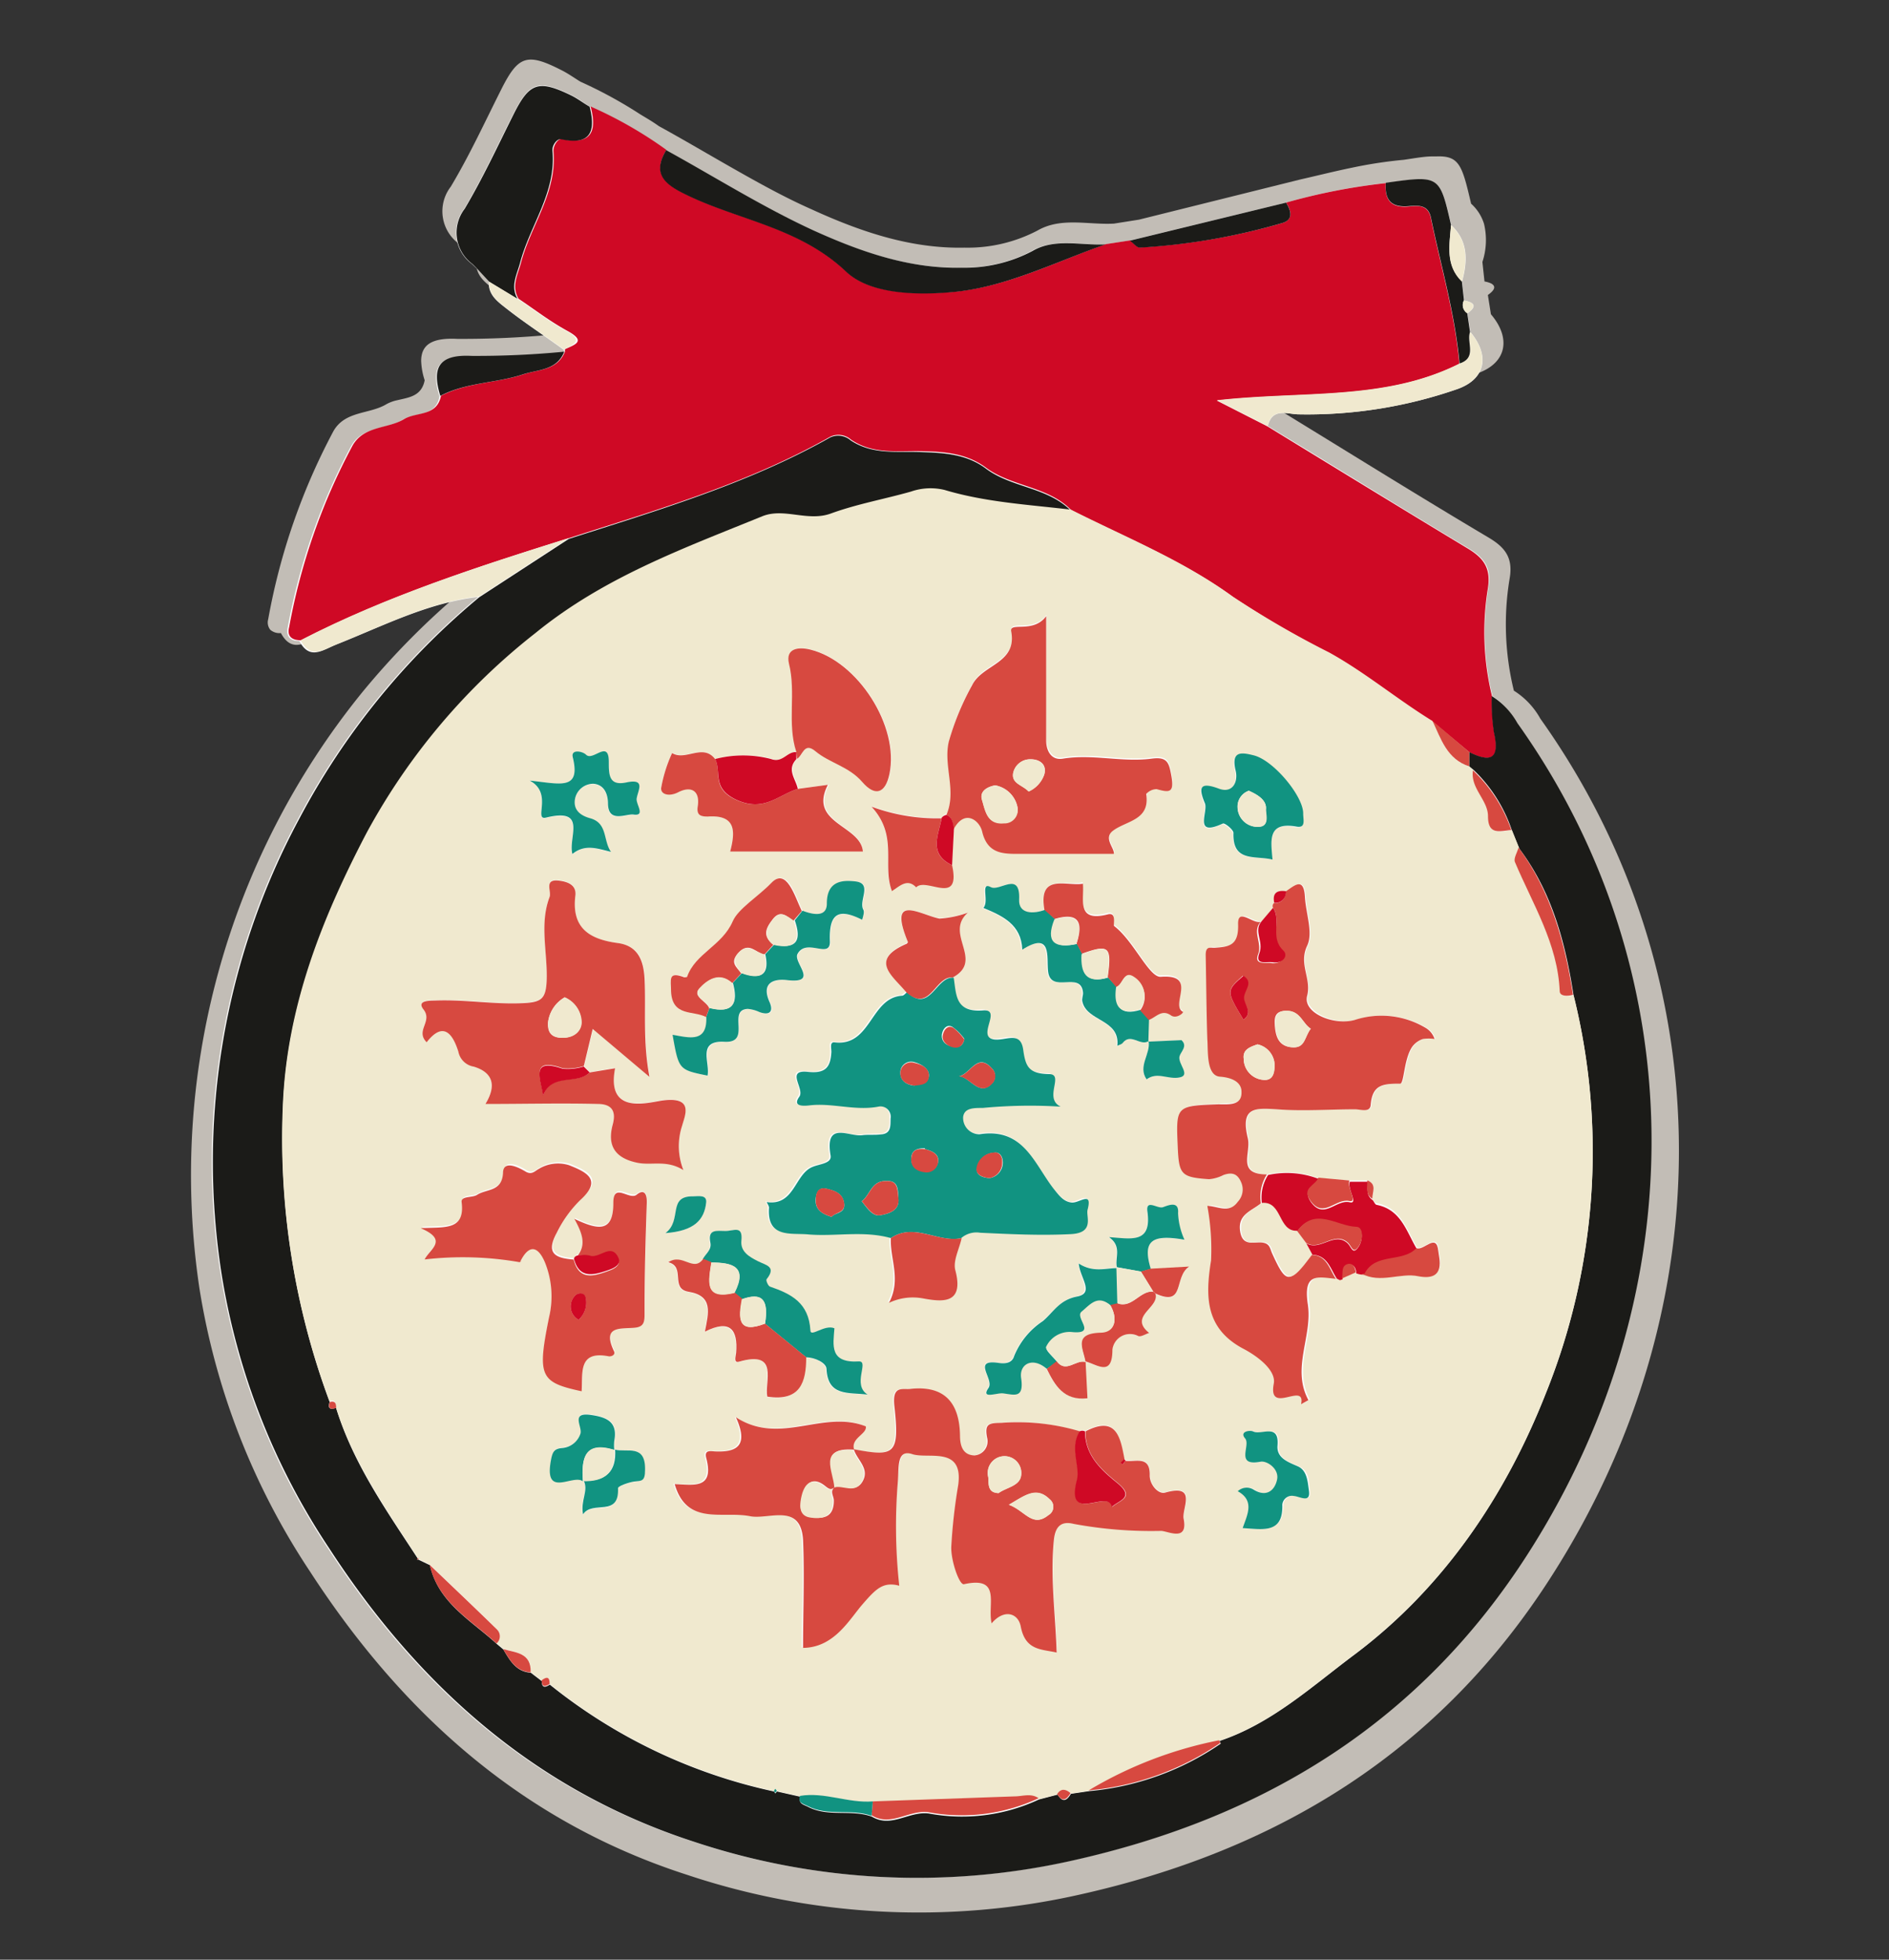 <svg id="圖層_1" data-name="圖層 1" xmlns="http://www.w3.org/2000/svg" viewBox="0 0 162 168"><rect x="0" y="0" width="162" height="168" fill="#333333" stroke="none"/><defs><style>.cls-1{fill:#c2bdb6;}.cls-2{fill:#fcfcfc;}.cls-3{fill:#cf0925;}.cls-4{fill:#1b1b18;}.cls-5{fill:#f0e9cf;}.cls-6{fill:#d74940;}.cls-7{fill:#119381;}</style></defs><title>CC2</title><path class="cls-1" d="M132.1,61.61a6.64,6.64,0,0,0-2.27-2.4,23.88,23.88,0,0,1-.37-9.58c.32-1.79-.36-2.69-1.79-3.54-6-3.56-11.85-7.21-17.77-10.83.4-1.67,1.77-1,2.74-1A40.54,40.54,0,0,0,126.72,32c2.49-.88,2.9-3,1.14-5.06l-.26-1.65c.66-.47.68-.78.26-1a2.38,2.38,0,0,0-.55-.16l-.18-1.67a6,6,0,0,0,.14-3.27,3.85,3.85,0,0,0-1.11-1.73c-.77-3.3-1-4.13-3-4.05l-.35,0c-.64,0-1.4.14-2.42.29a38.46,38.46,0,0,0-4.46.68c-1.47.3-2.93.67-4.39,1L97.68,18.83l-2.15.34c-2.19.12-4.51-.57-6.53.58a12.89,12.89,0,0,1-6.3,1.48c-4.65.1-9-1.41-13.11-3.29-2.26-1-4.44-2.21-6.61-3.44S58.67,12,56.5,10.81c-.51-.37-1.05-.68-1.58-1A38.16,38.16,0,0,0,49.77,7c-.55-.34-1.08-.72-1.65-1C45.2,4.51,44.44,4.78,43,7.64S40.27,13.31,38.66,16a3.45,3.45,0,0,0,.67,4.88c.53.5,1,1.06,1.52,1.59-.07,1.19.83,1.8,1.58,2.39,1.63,1.28,3.36,2.42,5,3.61l0,.21a80.88,80.88,0,0,1-8.24.37c-1.83-.09-2.75.34-3,1.29a2.39,2.39,0,0,0-.07.63,6,6,0,0,0,.3,1.63c-.27,1.38-1.36,1.47-2.35,1.71a3.3,3.3,0,0,0-.93.34c-1.46.88-3.55.55-4.55,2.32A54.82,54.82,0,0,0,23,53.09a1,1,0,0,0,.18.9,1.2,1.2,0,0,0,.91.28h0c.46.87,1,1.07,1.53,1a2.32,2.32,0,0,0,.42-.1,9.14,9.14,0,0,0,.86-.37l.44-.19c2.06-.82,4.09-1.75,6.17-2.53a33.46,33.46,0,0,1,3.55-1.14A21.57,21.57,0,0,1,40,50.37a66.45,66.45,0,0,0-9,9.06,65.67,65.67,0,0,0-13.9,51,61.17,61.17,0,0,0,9.49,24.3c8,12.32,18.36,21.5,32.35,26a62.76,62.76,0,0,0,33.52,1.72c17.29-3.83,31.1-12.41,40.64-27.39C148,111.75,147.54,83.28,132.1,61.61Z"/><path class="cls-2" d="M48.36,30l0,.2a78.18,78.18,0,0,1-8,.36c-2.83-.14-3.41,1-2.67,3.43-.35,1.78-2.1,1.35-3.17,2-1.41.85-3.44.54-4.4,2.24a53,53,0,0,0-5.45,15.58c-.16.79.27,1.16,1,1.14.89,1.69,2,.77,3.14.32,4-1.58,7.85-3.59,12.2-4.09a62.82,62.82,0,0,0-15.44,19,62.11,62.11,0,0,0-6.66,39,59.14,59.14,0,0,0,9.18,23.5c7.73,11.92,17.75,20.79,31.28,25.17a60.68,60.68,0,0,0,32.41,1.67c16.72-3.7,30.07-12,39.29-26.48,14.38-22.58,13.91-50.11-1-71.06A6.34,6.34,0,0,0,128,59.68a23.09,23.09,0,0,1-.36-9.27c.31-1.73-.35-2.6-1.73-3.42-5.75-3.45-11.46-7-17.18-10.47.39-1.61,1.71-1,2.65-1A39.19,39.19,0,0,0,125,33.35c2.41-.85,2.8-2.86,1.1-4.89l-.25-1.6c.86-.61.59-.93-.28-1.1l-.18-1.62c.47-1.76.55-3.45-.93-4.84-1-4.26-1-4.26-5.59-3.61a52.16,52.16,0,0,0-8.55,1.67L96.9,20.62l-2.08.32c-2.12.11-4.36-.55-6.31.56a12.46,12.46,0,0,1-6.09,1.44c-4.49.1-8.7-1.36-12.67-3.18-4.36-2-8.46-4.57-12.67-6.9a35.67,35.67,0,0,0-6.5-3.72c-.53-.33-1-.7-1.6-1C46.16,6.78,45.42,7,44,9.81s-2.64,5.48-4.19,8.09a3.34,3.34,0,0,0,.65,4.72c.52.48,1,1,1.46,1.54-.07,1.15.81,1.74,1.53,2.31C45,27.69,46.72,28.8,48.36,30Z"/><path class="cls-3" d="M110.29,17.37a52.17,52.17,0,0,1,8.55-1.67c-.11,1.45.46,2.15,2,2,.75-.07,1.63-.18,1.87,1,.85,4.16,2.07,8.24,2.44,12.49-6.37,3.21-13.42,2.32-20.8,3.15l4.34,2.21c5.72,3.5,11.43,7,17.18,10.47,1.38.83,2,1.69,1.73,3.42a23.14,23.14,0,0,0,.36,9.26,17.66,17.66,0,0,0,.18,3.09c.49,2.16-.15,2.69-2.11,1.71l-3.2-2.66c-3-1.82-5.73-4.14-8.85-5.87a80.44,80.44,0,0,1-8.22-4.78c-4.35-3.16-9.21-5.09-13.89-7.46-2-2.05-5.09-2-7.29-3.62-1.71-1.28-3.68-1.4-5.69-1.43s-4.06.27-5.92-1a1.63,1.63,0,0,0-1.75-.25c-7.05,4-14.77,6.24-22.42,8.7-7.85,2.45-15.68,5-23,8.76-.78,0-1.21-.35-1-1.14a53,53,0,0,1,5.45-15.58c1-1.7,3-1.39,4.4-2.24,1.07-.64,2.82-.21,3.17-2,2.23-1.16,4.78-1.08,7.1-1.85,1.28-.42,2.89-.32,3.53-1.94l0-.2c.82-.39,1.87-.66.25-1.55s-2.82-1.84-4.23-2.78c-.64-1.08-.06-2.07.21-3.09.84-3.22,3.11-6,2.78-9.6,0-.47.39-1.06.74-1,2.55.53,3-.68,2.45-2.79a35.66,35.66,0,0,1,6.5,3.72c-1.11,1.85-.36,2.78,1.44,3.69,4.61,2.32,9.91,2.85,14,6.74,2,1.92,6,2,9.25,1.73,4.61-.45,8.74-2.59,13-4.08l2.08-.32c.28.21.58.62.85.6A54.84,54.84,0,0,0,110,19.11C110.95,18.82,110.71,18,110.29,17.37Z"/><path class="cls-4" d="M126,64.47c2,1,2.6.45,2.11-1.71a17.66,17.66,0,0,1-.18-3.09,6.41,6.41,0,0,1,2.2,2.32c14.93,20.94,15.4,48.48,1,71.06-9.22,14.48-22.57,22.78-39.29,26.48a60.68,60.68,0,0,1-32.41-1.67C46,153.49,35.94,144.61,28.21,132.7A59.14,59.14,0,0,1,19,109.2a62.11,62.11,0,0,1,6.66-39,62.82,62.82,0,0,1,15.44-19l7.68-5c7.64-2.46,15.36-4.72,22.42-8.7a1.63,1.63,0,0,1,1.75.25c1.86,1.24,3.9.93,5.92,1s4,.15,5.69,1.43c2.21,1.65,5.28,1.57,7.3,3.62-3.63-.43-7.3-.63-10.84-1.69a5.11,5.11,0,0,0-2.91.14c-2.28.65-4.64,1.08-6.87,1.88-2,.73-4-.53-5.89.24-6.76,2.75-13.56,5.21-19.44,10A55.06,55.06,0,0,0,31.47,71.45c-3.85,7.35-6.88,15-7.2,23.5a64.6,64.6,0,0,0,4,25.23c-.17.55,0,.7.55.51,1.46,4.77,4.31,8.79,7,12.91l-.06.1.11,0,1,.48c.73,3.24,3.53,4.73,5.72,6.74l.57.48c.56.93,1.08,1.91,2.36,2l.94.72c0,.6.3.56.69.3a46.12,46.12,0,0,0,19.23,9.16l.11.17.14-.17,2,.45c-.18.61.26.66.67.87,1.74.9,3.71.19,5.48.84,1.67,1,3.17-.5,4.89-.27a15.57,15.57,0,0,0,9.42-1.2l1.61-.42c.43.71.8.52,1.14-.07l1.56-.23a23.68,23.68,0,0,0,11.29-4.07,1.35,1.35,0,0,0-.1-.23c4.46-1.49,7.89-4.65,11.53-7.37,7.7-5.76,13-13.67,16.44-22.4a55.44,55.44,0,0,0,2.39-34.14c-.7-4.52-1.85-8.88-4.67-12.61l-.61-1.51A12.74,12.74,0,0,0,126.37,66L126,65.7Z"/><path class="cls-4" d="M50.57,9.15c.53,2.11.1,3.33-2.45,2.79-.35-.07-.79.51-.74,1,.33,3.57-1.94,6.38-2.78,9.6-.27,1-.85,2-.21,3.09l-2.43-1.47c-.49-.51-.95-1.05-1.46-1.54a3.34,3.34,0,0,1-.65-4.72c1.55-2.61,2.83-5.37,4.19-8.09s2.13-3,4.94-1.63C49.53,8.45,50,8.82,50.57,9.15Z"/><path class="cls-4" d="M94.82,20.95c-4.31,1.5-8.44,3.63-13,4.08-3.24.31-7.22.19-9.25-1.73-4.1-3.89-9.41-4.42-14-6.74-1.8-.9-2.55-1.83-1.44-3.69,4.21,2.32,8.31,4.9,12.67,6.9,4,1.81,8.18,3.28,12.67,3.18a12.46,12.46,0,0,0,6.09-1.44C90.46,20.4,92.71,21.06,94.82,20.95Z"/><path class="cls-5" d="M108.71,36.52l-4.34-2.21c7.38-.83,14.43.06,20.81-3.15,1.54-.49.58-1.81.9-2.7,1.7,2,1.31,4-1.1,4.89a39.19,39.19,0,0,1-13.62,2.17C110.42,35.51,109.09,34.9,108.71,36.52Z"/><path class="cls-5" d="M48.8,46.12l-7.68,5c-4.36.5-8.21,2.5-12.2,4.09-1.13.45-2.25,1.37-3.14-.32C33.12,51.09,41,48.58,48.8,46.12Z"/><path class="cls-4" d="M126.07,28.46c-.32.89.63,2.21-.9,2.7-.38-4.25-1.59-8.33-2.45-12.49-.24-1.16-1.12-1.05-1.87-1-1.55.15-2.12-.54-2-2,4.61-.65,4.61-.65,5.59,3.61-.12,1.7-.5,3.44.93,4.84l.18,1.62a.83.83,0,0,0,.28,1.1Z"/><path class="cls-4" d="M110.29,17.37c.42.67.66,1.45-.29,1.74a54.84,54.84,0,0,1-12.25,2.12c-.27,0-.56-.39-.85-.6Z"/><path class="cls-4" d="M48.39,30.15c-.64,1.62-2.25,1.52-3.53,1.94-2.32.77-4.88.68-7.1,1.85-.74-2.41-.16-3.57,2.67-3.43A78.18,78.18,0,0,0,48.39,30.15Z"/><path class="cls-5" d="M41.95,24.15l2.43,1.47c1.41.94,2.76,2,4.23,2.78s.56,1.16-.25,1.55c-1.63-1.16-3.31-2.26-4.88-3.49C42.75,25.89,41.88,25.3,41.95,24.15Z"/><path class="cls-5" d="M125.37,24.14c-1.44-1.39-1.06-3.14-.93-4.84C125.92,20.69,125.84,22.38,125.37,24.14Z"/><path class="cls-5" d="M125.83,26.86a.83.83,0,0,1-.28-1.1C126.42,25.93,126.68,26.25,125.83,26.86Z"/><path class="cls-5" d="M46.45,144.05l-.94-.71c.06-1.67-1.29-1.65-2.36-2l-.57-.48a.81.81,0,0,0,.06-1.18c-1.91-1.87-3.86-3.71-5.79-5.56l-1-.48.07-.11-.12,0c-2.66-4.12-5.51-8.14-7-12.91,0-.37-.07-.66-.55-.51a64.6,64.6,0,0,1-4-25.23c.32-8.55,3.35-16.15,7.2-23.5A55.06,55.06,0,0,1,45.93,54.26c5.88-4.79,12.67-7.24,19.44-10,1.87-.76,3.89.49,5.89-.24,2.22-.81,4.58-1.23,6.87-1.88A5.11,5.11,0,0,1,81,42c3.54,1.06,7.21,1.26,10.84,1.69,4.68,2.37,9.54,4.3,13.89,7.46A80.44,80.44,0,0,0,114,55.94c3.12,1.73,5.81,4,8.85,5.87.73,1.56,1.25,3.29,3.15,3.9l.38.35c-.24,1.54,1.28,2.54,1.29,3.93,0,1.71,1,1.24,2,1.19l.61,1.51c-.12.42-.44.92-.31,1.24,1.51,3.61,3.67,7,3.84,11.08,0,.45.69.43,1.14.3a55.44,55.44,0,0,1-2.39,34.14c-3.42,8.72-8.74,16.63-16.44,22.4-3.64,2.72-7.07,5.88-11.52,7.37a34.8,34.8,0,0,0-11.19,4.3l-1.55.23c-.4-.34-.79-.42-1.15.07l-1.6.42c-.66-.46-1.37-.18-2.07-.16l-12.14.38c-2.11.17-4.13-.83-6.25-.46l-2-.45-.13-.17-.12.17a46.16,46.16,0,0,1-19.23-9.16C47.15,143.73,46.88,143.72,46.45,144.05Zm52.64-33.13c2.59,1.19,1.52-1.39,2.89-2.31l-3.3.18c-.7-2.35,0-3,2.89-2.5A6.12,6.12,0,0,1,101,104c.09-1.07-.75-.69-1.3-.5s-1.48-.75-1.33.38c.39,2.8-1.44,2.3-3.29,2.19,1.14.8.46,1.78.68,2.62-1,0-2,.4-3.29-.39.11,1.23,1.26,2.56-.14,2.83s-2,1.32-2.94,2.11a6.52,6.52,0,0,0-2.46,3c-.17.54-.72.67-1.33.58-2.35-.35-.34,1.4-.87,2.15-.7,1,.72.4,1.24.46,1,.1,1.83.49,1.56-1.32-.18-1.18,1-1.85,2.2-.78.7,1.42,1.47,2.75,3.45,2.48l-.16-3.11c1,.25,2.31,1.41,2.35-1a1.52,1.52,0,0,1,2.2-1.17c.21.11.63-.16.95-.26C96.75,112.85,99.47,112.13,99.09,110.92ZM52.71,124.27a3.86,3.86,0,0,1,0-.8c.32-1.64-.7-2-2-2.21-1.82-.27-.7,1-.91,1.63a1.8,1.8,0,0,1-1.61,1.21c-.68.08-.8.35-.93,1.15-.55,3.19,1.95,1,2.77,1.71.43.86-.28,1.68-.06,2.89.85-1.2,3.16.3,3-2.24,0-.18.88-.49,1.38-.57.65-.11.92-.05.94-1C55.37,123.75,53.76,124.54,52.71,124.27Zm28-54.17a16.13,16.13,0,0,1-6-1c2.32,2.53.9,5,1.75,7.24.65-.4,1.31-1.13,2.08-.32.87-.88,3.87,1.67,3.08-1.9L81.8,71c1-1.84,2.25-.75,2.46.18.45,2,1.79,1.88,3.12,1.91,2.7.07,5.41,0,8.17,0,.07-.49-.94-1.31-.05-2,1.17-.86,3.18-.88,2.83-3.14a1.24,1.24,0,0,1,.89-.41c1.06.28,1.53.36,1.27-1.11-.21-1.19-.36-1.68-1.71-1.5-2.52.33-5.06-.42-7.6,0-1,.17-1.41-.73-1.43-1.55-.06-3.33,0-6.66,0-10.67-1.08,1.52-3.14.46-3,1.3.52,2.77-2.47,2.82-3.35,4.62a22.79,22.79,0,0,0-2,4.83c-.49,2.09.7,4.22-.21,6.29A.67.67,0,0,0,80.76,70.1ZM60.27,107.94c-.81,1.2-1.72-.53-3,.3,1.53.38.12,2.27,1.74,2.53,2.12.35,1.71,1.78,1.4,3.42,2.17-1.09,2.84-.15,2.68,1.81,0,.32-.24.91.26.76,3.48-1.07,2.15,1.72,2.41,3,2.84.44,3.33-1.25,3.33-3.38.78,0,1.71.46,1.74,1,.12,2.34,1.82,2,3.52,2.19-1.34-.87.15-2.88-.72-2.84-2.56.13-2.23-1.37-2.12-2.84-.83-.36-2,.81-2.06.18-.13-2.36-1.63-3.12-3.46-3.75-.16-.06-.37-.55-.3-.63.88-1.1-.09-1.21-.76-1.56s-1.5-.79-1.4-1.74c.13-1.36-.73-.84-1.37-.84s-1.54-.17-1.29,1C61,107.15,60.5,107.48,60.27,107.94ZM98.49,89.26c.21,1.11-.95,2.14-.17,3.28.93-.68,2,0,2.82-.16s-.14-1.15,0-1.8c.1-.45.74-.89.17-1.4l-2.88.13q0-1,.06-2c.63-.21,1.12-1,1.93-.38.43.31,1.07-.26,1-.32-1.11-.59,1.34-3.2-1.89-3-1,.07-2.29-3.09-4-4.35-.11-.08.26-1.18-.55-1-2.74.71-2-1.28-2.13-2.63C91.44,76,89,74.81,89.57,78c-1,.4-2.31.38-2.25-.87.11-2.49-1.68-.65-2.43-1.06-.94-.52-.09,1.24-.64,1.78,1.65.69,3.26,1.42,3.34,3.58,2.57-1.62,2.09.65,2.21,1.83.22,2,2.85-.08,3,1.85,0,.25-.12.53-.06.76.42,1.74,3.3,1.51,3,3.8.16-.08.37-.12.46-.24C97,88.52,97.78,89.7,98.49,89.26Zm19.21,13.51c0-.56.43-1.25-.43-1.58h-1.54l-2.66-.18a7.58,7.58,0,0,0-4.35-.34c-2.62,0-1.33-1.83-1.64-3.11-.65-2.69.63-2.58,2.53-2.47,2.21.13,4.43,0,6.64,0,.48,0,1.31.32,1.37-.37.14-1.77,1.08-1.81,2.53-1.83.36,0,.31-2.25,1.09-3.24a1.9,1.9,0,0,1,.86-.59,3.33,3.33,0,0,1,1,0,1.75,1.75,0,0,0-.85-1,7.38,7.38,0,0,0-6-.63c-1.8.49-4.43-.72-4.08-2.07s-.76-2.71,0-4.29c.53-1.11-.11-2.77-.19-4.18-.1-1.79-.92-.95-1.65-.48-.79-.11-1.17.19-1,1a.32.32,0,0,0-.08.4l-1,1.16c-.67.26-2-1.26-1.94.23.07,1.8-.72,1.93-2,2-.37,0-.79-.18-.78.62,0,2.41.06,4.85.14,7.24,0,.9-.13,3.1,1.08,3.19s1.83.55,1.85,1.29c0,1.21-1.12,1-2,1.08-3.62.13-3.62.15-3.47,3.59.11,2.45.29,2.66,2.69,2.83a3.39,3.39,0,0,0,1.24-.36c.68-.24,1.17-.17,1.5.6a1.53,1.53,0,0,1-.28,1.7c-.75,1.05-1.74.32-2.61.35a20.46,20.46,0,0,1,.32,4.68c-.51,3.11-.49,5.82,2.74,7.55,1.24.66,2.85,1.89,2.64,3-.52,2.79,2.77-.28,2.34,1.77l.63-.35c-1.48-2.72.35-5.54-.05-8.19s.77-2.39,2.4-2.21l.23.06.22-.07,1.18-.52a1.83,1.83,0,0,0,.5.11c1.61.87,3.34-.11,4.86.18,2.44.47,1.77-1.57,1.72-2.15-.15-1.63-1.24,0-1.88-.26-.89-1.5-1.35-3.38-3.45-3.79C117.89,103.15,117.8,102.91,117.69,102.77ZM68.82,78.07c-.58-1.26-1.3-3.76-2.61-2.41-1.11,1.15-2.84,2.2-3.31,3.29-.91,2.1-3.21,2.73-3.91,4.75,0,0-.18.08-.25.05-1.42-.53-1.16.18-1.13,1.21.06,2.17,1.88,1.61,3,2.2.1,2.31-1.52,1.8-2.89,1.56.54,3,.54,3,3,3.5.22-1.1-.87-3,1.45-2.9s.19-2.74,2-2.82a3,3,0,0,1,1,.27c.91.31,1.24,0,.86-.87-.73-1.65.39-2,1.5-1.87,2.82.33.49-1.51.91-2.25.79-1.39,2.83.5,2.77-1.08-.09-2.44.75-2.8,2.77-1.84,0-.36.2-.68.1-.86-.43-.79.83-2.27-.7-2.43-1-.1-2.45-.11-2.43,1.89C70.92,78.67,69.7,78.41,68.82,78.07Zm-7.48-13c-1.06-1.4-2.55.18-3.7-.53a12.09,12.09,0,0,0-.94,3c0,.57.71.75,1.46.36,1.09-.56,1.88-.16,1.68,1.19-.12.83.29.93.87.89,2.47-.14,2.35,1.39,1.91,3H74c-.13-2.27-4.67-2.39-2.9-5.72l-2.62.35c-.17-.85-1-1.67-.11-2.56.51-.26.56-1.5,1.6-.65,1.24,1,2.91,1.35,4,2.62s2,.95,2.34-.68c.86-4.08-2.72-9.66-6.78-10.66-1.11-.27-2.13-.08-1.84,1.19.59,2.52-.18,5.11.63,7.58-.78-.09-1.14,1-2.16.59A9.52,9.52,0,0,0,61.34,65.07ZM49.28,107.86c-1.51-.12-2.47-.47-1.45-2.3a10.26,10.26,0,0,1,2-2.79c2-1.74.54-2.4-.95-3a3.17,3.17,0,0,0-2.58.31c-.33.15-.6.56-1.14.24-1.25-.75-1.89-.71-1.94.12-.09,1.62-1.43,1.35-2.22,1.87-.41.27-1.4.08-1.33.63.32,2.48-1.47,2.1-3.51,2.23,2.43,1,.75,1.8.34,2.68a28.27,28.27,0,0,1,8.17.24l0,.1-.06-.08c.74-1.49,1.52-1.41,2.14,0a7.76,7.76,0,0,1,.36,4.7c-1,5.09-.8,5.58,2.79,6.36.12-1.48-.35-3.48,2.31-3,.21,0,.63-.1.46-.45-1.05-2.18.6-1.85,1.79-2,.83-.09.84-.57.84-1.31,0-3.14.08-6.27.19-9.41,0-.78-.32-1.11-.87-.68s-2-1.1-2,.68c0,2.64-1.35,2.34-3.34,1.39.62,1.17,1,2.16.29,3.14A.39.39,0,0,0,49.28,107.86Zm.82-16.46.76-3.18,4.87,4.11c-.59-3.12-.29-5.76-.42-8.4-.07-1.52-.52-2.83-2.28-3.07-2.41-.33-4.06-1.24-3.69-4.09.12-.9-.58-1.2-1.37-1.3-1.38-.18-.65.88-.84,1.4-.88,2.37-.15,4.8-.25,7.2-.06,1.5-.44,1.8-1.9,1.89-2.54.14-5-.3-7.56-.22-.54,0-1.73,0-1.1.77.8,1-.72,1.84.27,2.81,1.55-2,2.31-.45,2.72.81a1.61,1.61,0,0,0,1.32,1.28c1.54.48,2,1.57,1,3.2,3.39,0,6.54-.05,9.69,0,.93,0,1.59.4,1.23,1.75-.42,1.59,0,2.84,2.06,3.28,1.32.28,2.57-.28,4,.64a5.58,5.58,0,0,1-.11-3.81c.23-.86,1-2.48-1.59-2.17-1.24.15-4.95,1.36-4.16-2.75l-2.18.36ZM81.7,83.8c2.75-1.48-.76-3.74,1.27-5.57a8.62,8.62,0,0,1-2.43.48c-1.72-.31-4.44-2.19-2.7,2,0,0-.09.15-.16.18-3.16,1.4-1.07,2.75,0,4.11-.14.1-.28.29-.43.3-2.72.19-2.64,4.4-5.79,4-.42-.05-.27.47-.27.82,0,1.24-.4,1.88-2,1.71-2-.21-.24,1.41-.75,2.13s0,.85.89.74c2-.24,3.93.5,5.94.1a.88.88,0,0,1,1,1c0,.56.11,1.34-.84,1.39-.53,0-1.08,0-1.6.07-1.14.16-3.22-1.23-2.71,1.73.12.72-.95.74-1.58,1-1.51.66-1.52,3.36-3.9,3,.07.16.21.32.2.48-.19,2.63,1.88,2.16,3.32,2.29,2.37.21,4.78-.35,7.13.32-.09,1.79.91,3.53-.16,5.55a4.74,4.74,0,0,1,2.86-.39c1.6.29,3.62.58,2.83-2.4-.22-.82.34-1.84.54-2.76a2,2,0,0,1,1.64-.47c2.57.12,5.14.25,7.74.12,2.11-.1,1.32-1.5,1.47-2.09.43-1.68-.79-.58-1.38-.62s-1-.58-1.45-1.08c-1.73-2.14-2.6-5.38-6.44-4.77a1.4,1.4,0,0,1-1.49-1.51c.11-.81.89-.74,1.69-.76a42.82,42.82,0,0,1,6.67-.11c-1.54-.72.32-2.76-1-2.79-1.75,0-2-.66-2.21-2.09-.23-1.65-1.54-.75-2.49-.88-1.57-.22.7-2.6-.93-2.49C81.83,86.77,81.94,85.28,81.7,83.8Zm10.85,38.91a18.71,18.71,0,0,0-6.77-.73c-1.08,0-1.43.09-1.21,1.26a1.21,1.21,0,0,1-1.09,1.53c-.91,0-1.21-.73-1.23-1.7q-.07-4.44-4.29-4c-.64.07-1.54-.32-1.34,1.46.47,4.18,0,4.36-3.48,3.71l0,0c-.31-1,1.13-1.33,1-2-3.7-1.46-7.33,1.68-11.14-.78,1.09,2.39.13,3-1.73,2.93-.4,0-1-.19-.81.57.71,2.71-1.14,2.28-2.71,2.23,1,3.6,4.08,2.27,6.46,2.75,1.61.32,4.37-1.19,4.55,2.06.17,3.07,0,6.16,0,9.23,2.68,0,3.94-2.37,5.11-3.75s1.75-1.95,3.14-1.58A46.76,46.76,0,0,1,77,127c.13-1.21,0-2.81,1.27-2.38s4.43-.74,3.93,2.69a46.84,46.84,0,0,0-.59,5.27c0,1.18.69,3.28,1.09,3.19,3.25-.71,2,1.69,2.37,3.36,1.06-1.26,2.28-.9,2.5.27.4,2.08,1.79,1.93,3.08,2.23-.11-3.34-.56-6.47-.24-9.63.1-1,.47-1.71,1.7-1.4a36.49,36.49,0,0,0,7.5.6c.62,0,2.33,1,1.93-1.05-.17-.88,1.21-3-1.59-2.23-.58.17-1.34-.68-1.32-1.46,0-1.72-1.18-1.16-2.05-1.26l-.15-.15c-.39-1.82-.66-3.8-3.35-2.39A.48.48,0,0,0,92.55,122.72Zm16.58-49c-.13-1.61-.46-3.27,2-2.79.83.16.57-.6.58-1.1,0-1.48-2.49-4.58-4.22-5-1.07-.28-2-.42-1.57,1.32.22.9-.23,2-1.44,1.53-1.69-.64-1.74-.06-1.2,1.25.3.73-1,2.93,1.54,1.74.16-.07.92.53.91.8C105.69,74,107.63,73.33,109.13,73.69Zm-63.7-6.78c2,1.1.29,3.45,1.39,3.19,3.6-.86,1.87,1.7,2.26,3.12,1.08-.88,2.15-.46,3.31-.18-.69-1-.27-2.47-1.78-2.88-.8-.22-1.5-.75-1.3-1.7a1.6,1.6,0,0,1,1.56-1.26c.87.06,1.25.78,1.26,1.73,0,1.67,1.56.82,2.19.91,1.06.15.21-.87.27-1.37.09-.7.82-1.75-.9-1.38-1.47.32-1.49-.67-1.49-1.79,0-1.93-1.36,0-1.95-.59-.3-.3-1.32-.5-1.14.22C49.83,67.82,48,67.18,45.43,66.92ZM106.57,131c1.75.1,3.49.49,3.49-2a.83.83,0,0,1,1-.75c.54,0,1.44.65,1.28-.48-.1-.67,0-1.65-.94-2.06s-1.83-.7-1.75-1.78c.16-2-1.37-.86-2.08-1.21-.29-.14-1.14,0-.7.59s-.9,2.45,1.33,2c.57-.11,1.67.56,1.41,1.54s-.95,1.53-2,.86a1.12,1.12,0,0,0-1.37.13C107.63,128.67,107,129.88,106.57,131ZM57.07,105.71c2.48-.18,3.32-1.14,3.49-2.62.08-.7-.71-.53-1.11-.53C57.2,102.52,58.56,104.6,57.07,105.71Z"/><path class="cls-6" d="M126,65.7c-1.9-.61-2.42-2.34-3.15-3.9L126,64.47Q126,65.08,126,65.7Z"/><path class="cls-6" d="M74.85,154.43,87,154c.7,0,1.42-.3,2.07.16a15.58,15.58,0,0,1-9.43,1.2c-1.72-.23-3.23,1.29-4.89.26Z"/><path class="cls-6" d="M134.9,85.28c-.45.14-1.12.15-1.14-.3-.17-4.09-2.32-7.47-3.84-11.08-.13-.32.2-.82.31-1.24C133,76.41,134.2,80.76,134.9,85.28Z"/><path class="cls-6" d="M93.36,153.49a34.8,34.8,0,0,1,11.19-4.3,1.7,1.7,0,0,1,.1.23A23.68,23.68,0,0,1,93.36,153.49Z"/><path class="cls-6" d="M36.85,134.15c1.93,1.85,3.88,3.69,5.79,5.56a.81.81,0,0,1-.06,1.18C40.39,138.88,37.59,137.39,36.85,134.15Z"/><path class="cls-7" d="M74.85,154.43l-.1,1.24c-1.77-.65-3.74.07-5.48-.84-.41-.21-.85-.26-.67-.87C70.72,153.6,72.74,154.6,74.85,154.43Z"/><path class="cls-6" d="M129.61,71.16c-.92.05-2,.52-2-1.19,0-1.39-1.53-2.39-1.29-3.93A12.74,12.74,0,0,1,129.61,71.16Z"/><path class="cls-6" d="M43.15,141.37c1.07.32,2.42.3,2.36,2C44.22,143.28,43.71,142.3,43.15,141.37Z"/><path class="cls-6" d="M90.66,153.79c.35-.5.74-.42,1.15-.07C91.46,154.31,91.09,154.51,90.66,153.79Z"/><path class="cls-6" d="M28.28,120.19c.48-.14.55.15.55.51C28.31,120.88,28.11,120.73,28.28,120.19Z"/><path class="cls-6" d="M46.45,144.05c.42-.33.7-.32.69.31C46.76,144.61,46.46,144.66,46.45,144.05Z"/><polygon class="cls-6" points="35.8 133.61 35.92 133.57 35.85 133.68 35.74 133.71 35.8 133.61"/><polygon class="cls-7" points="66.37 153.52 66.49 153.35 66.62 153.52 66.48 153.69 66.37 153.52"/><path class="cls-6" d="M96.55,125.24c.87.1,2.1-.47,2.05,1.26,0,.78.73,1.62,1.32,1.46,2.8-.79,1.42,1.35,1.59,2.23.4,2-1.31,1.08-1.93,1.05a36.49,36.49,0,0,1-7.5-.6c-1.23-.31-1.6.42-1.7,1.4-.32,3.16.13,6.29.24,9.63-1.29-.3-2.68-.15-3.08-2.23-.22-1.17-1.44-1.53-2.5-.27-.38-1.66.88-4.07-2.37-3.36-.4.09-1.12-2-1.09-3.19a46.84,46.84,0,0,1,.59-5.27c.5-3.43-2.56-2.24-3.93-2.69S77.1,125.83,77,127a46.76,46.76,0,0,0,.12,8.94c-1.39-.37-2,.27-3.14,1.58s-2.43,3.72-5.11,3.75c0-3.08.13-6.16,0-9.23-.18-3.26-2.94-1.74-4.55-2.06-2.39-.47-5.42.85-6.46-2.75,1.57.05,3.42.48,2.71-2.23-.2-.76.41-.58.81-.57,1.87.07,2.82-.54,1.73-2.93,3.81,2.46,7.44-.68,11.14.78.13.66-1.32,1-1,2-3.07-.24-1.72,1.8-1.64,3.19-.34.35-.59.12-.87-.1-1-.79-1.65-.26-1.91.77-.18.73-.46,1.73.68,1.92s2,0,2-1.42c0-.4-.4-.82.11-1.16.77-.2,1.75.52,2.33-.44.69-1.14-.46-1.87-.73-2.8,3.49.66,3.95.48,3.48-3.71-.2-1.78.7-1.39,1.34-1.46q4.22-.47,4.29,4c0,1,.32,1.67,1.23,1.7a1.21,1.21,0,0,0,1.09-1.53c-.22-1.16.13-1.25,1.21-1.26a18.71,18.71,0,0,1,6.77.73c-.9,1.38.06,3-.24,4.17-1,3.86,2.72.73,3,2.3.63-.57,2-.79.46-2.05-1.35-1.11-2.8-2.35-2.76-4.42,2.69-1.41,3,.57,3.35,2.39a4,4,0,0,0-.31.31C96.38,125.75,96.38,125.26,96.55,125.24ZM85.64,128c.65-.48,1.81-.59,1.93-1.5a1.44,1.44,0,1,0-2.82.13C84.81,127.14,84.63,127.94,85.64,128Zm.88,1c1.39.49,2,2,3.39.89a.82.82,0,0,0,.1-1.37C88.88,127.42,87.91,128.21,86.52,129Z"/><path class="cls-7" d="M76.4,106.14c-2.36-.67-4.77-.11-7.13-.32-1.44-.13-3.51.34-3.32-2.29,0-.15-.13-.32-.2-.48,2.38.35,2.39-2.35,3.9-3,.64-.28,1.71-.3,1.58-1-.51-3,1.57-1.58,2.71-1.73.53-.07,1.07,0,1.6-.07.94-.05.81-.82.84-1.39a.88.88,0,0,0-1-1c-2,.4-4-.33-5.94-.1-.92.11-1.38-.06-.89-.74s-1.24-2.35.75-2.13c1.56.17,1.93-.47,2-1.71,0-.35-.15-.87.27-.82,3.15.38,3.07-3.83,5.79-4,.15,0,.29-.2.43-.3,2,1.87,2.47-1.4,4-1.24.23,1.47.12,3,2.54,2.8,1.64-.11-.63,2.28.93,2.49,1,.13,2.26-.77,2.49.88.2,1.43.46,2.06,2.21,2.09,1.36,0-.5,2.07,1,2.79a42.82,42.82,0,0,0-6.67.11c-.8,0-1.58,0-1.69.76A1.4,1.4,0,0,0,84,97.24c3.84-.61,4.72,2.63,6.44,4.77.4.49.77,1,1.45,1.08s1.82-1.06,1.38.62c-.15.59.64,2-1.47,2.09-2.6.13-5.17,0-7.74-.12a2,2,0,0,0-1.64.47C80.45,106.56,78.42,104.78,76.4,106.14Zm-.35-4.89c-1.33-.08-1.42,1.21-2.15,1.73.44.54.92,1.33,1.6,1.2s1.68-.37,1.54-1.46C77,102.09,77.08,101.18,76.05,101.25Zm6.1-9c1.07,0,1.81,1.92,3,.54a.91.91,0,0,0-.11-1.22C83.77,90.14,83.17,92.23,82.15,92.27ZM71.32,104.32c.29-.39,1.19-.27,1.07-1.15s-.8-1.09-1.5-1.26-.9.38-.94.91C69.9,103.65,70.44,104.06,71.32,104.32ZM84.84,101A1.34,1.34,0,0,0,86,99.66c0-.5-.26-.94-.76-.84a1.57,1.57,0,0,0-1.45,1.35C83.7,100.67,84.11,100.93,84.84,101Zm-6.41-8c.54,0,1.19-.19,1.23-.77s-.6-1-1.24-1.17a.92.92,0,0,0-1.2.77C77.15,92.61,77.7,93,78.43,93.07Zm.89,5.44c-.64,0-1.11.13-1.17.81s.49,1.08,1.11,1.18a1,1,0,0,0,1.19-.82C80.56,98.91,79.91,98.67,79.32,98.51Zm3.37-9.4a4.73,4.73,0,0,0-1-1c-.48-.28-.82.16-.9.57-.12.6.3,1,.83,1.09S82.52,89.8,82.7,89.11Z"/><path class="cls-6" d="M109.18,77.82a.32.32,0,0,1,.08-.4.91.91,0,0,0,1-1c.73-.47,1.55-1.31,1.65.48.08,1.41.72,3.07.19,4.18-.75,1.58.39,2.82,0,4.29s2.28,2.57,4.08,2.07a7.38,7.38,0,0,1,6,.63,1.75,1.75,0,0,1,.85,1,3.33,3.33,0,0,0-1,0,1.9,1.9,0,0,0-.86.59c-.78,1-.74,3.24-1.09,3.24-1.46,0-2.39.06-2.53,1.83-.06.69-.88.36-1.37.37-2.21,0-4.44.17-6.64,0-1.9-.12-3.18-.22-2.53,2.47.31,1.29-1,3.1,1.64,3.11a3.55,3.55,0,0,0-.52,2.48c-.78.65-2,.94-1.78,2.38s1.28.84,2,1c.56.11.57.52.75.92,1.21,2.65,1.44,2.65,3.34.12,1.33,0,1.57,1.21,2.12,2.05-1.63-.17-2.81-.51-2.4,2.21s-1.43,5.47.05,8.19l-.63.35c.42-2-2.87,1-2.34-1.77.21-1.14-1.4-2.36-2.64-3-3.23-1.73-3.24-4.44-2.74-7.55a20.46,20.46,0,0,0-.32-4.68c.87,0,1.86.7,2.61-.35a1.53,1.53,0,0,0,.28-1.7c-.33-.76-.82-.84-1.5-.6a3.39,3.39,0,0,1-1.24.36c-2.41-.17-2.59-.38-2.69-2.83-.15-3.44-.15-3.46,3.47-3.59.91,0,2.05.14,2-1.08,0-.73-.65-1.2-1.85-1.29s-1-2.29-1.08-3.19c-.08-2.4-.09-4.83-.14-7.24,0-.8.41-.6.78-.62,1.27-.08,2.05-.22,2-2-.05-1.5,1.28,0,1.94-.23-.77.85.15,1.81-.22,2.77s.59.7,1.13.77c.88.12,1.36-.62.93-1C108.88,80.38,109.91,78.91,109.18,77.82Zm3.23,10.37c-.7-.45-.87-1.48-2-1.53s-1.14.62-1.07,1.39c.09,1,.45,1.71,1.58,1.74C111.93,89.81,111.88,88.88,112.41,88.19Zm-4.56,1.34c-.64.22-1.29.43-1.19,1.23a1.82,1.82,0,0,0,1.6,1.81c.86.12,1-.49,1.05-1.15A1.86,1.86,0,0,0,107.84,89.53Zm-1.21-2.11c.86-.62,0-1.27,0-1.9s.85-1.28-.05-1.87C105.15,84.94,105.15,84.94,106.64,87.42Z"/><path class="cls-6" d="M50.57,91.94l2.18-.36c-.79,4.11,2.92,2.9,4.16,2.75,2.62-.31,1.82,1.31,1.59,2.17a5.58,5.58,0,0,0,.11,3.81c-1.48-.92-2.73-.36-4-.64-2.1-.45-2.49-1.69-2.06-3.28.36-1.35-.31-1.73-1.23-1.75-3.15-.08-6.3,0-9.69,0,1-1.63.59-2.72-1-3.2a1.61,1.61,0,0,1-1.32-1.28c-.4-1.26-1.17-2.8-2.72-.81-1-1,.54-1.78-.27-2.81-.63-.81.57-.75,1.1-.77,2.52-.09,5,.36,7.56.22,1.45-.08,1.83-.39,1.9-1.89.1-2.4-.64-4.84.25-7.2.19-.52-.53-1.58.84-1.4.79.1,1.49.41,1.37,1.3C49,79.62,50.62,80.53,53,80.85c1.75.24,2.2,1.55,2.28,3.07.13,2.64-.17,5.29.42,8.4l-4.87-4.11-.76,3.18a4.6,4.6,0,0,1-1.81.19c-2.83-1-1.86.9-1.68,2.32C47.34,91.9,49.47,93,50.57,91.94ZM48.43,85.5A2.87,2.87,0,0,0,47,87.65c-.05.78.21,1.32,1.22,1.32s1.66-.61,1.63-1.35A2.37,2.37,0,0,0,48.43,85.5Z"/><path class="cls-6" d="M81.16,69.86c.91-2.07-.28-4.2.21-6.29a22.79,22.79,0,0,1,2-4.83c.88-1.8,3.87-1.85,3.35-4.62-.16-.84,1.9.22,3-1.3,0,4,0,7.34,0,10.67,0,.81.39,1.72,1.43,1.55,2.55-.42,5.08.33,7.6,0,1.35-.18,1.5.31,1.71,1.5.26,1.47-.21,1.4-1.27,1.11a1.24,1.24,0,0,0-.89.41c.35,2.26-1.67,2.28-2.83,3.14-.89.65.12,1.47.05,2-2.76,0-5.47,0-8.17,0-1.33,0-2.67,0-3.12-1.91-.21-.93-1.49-2-2.46-.18C81.71,70.58,81.7,70.08,81.16,69.86Zm4.2-2.54c-.77.14-1.35.55-1.15,1.21.28.92.42,2.19,1.89,2a1.13,1.13,0,0,0,1.14-1.43A2.37,2.37,0,0,0,85.36,67.33Zm2.86.53a2.48,2.48,0,0,0,1.34-1.46c.25-.93-.49-1.31-1.17-1.3a1.48,1.48,0,0,0-1.5,1.2C86.75,67.19,87.68,67.28,88.22,67.86Z"/><path class="cls-6" d="M49.55,107.63c.76-1,.33-2-.29-3.14,2,.94,3.35,1.24,3.34-1.39,0-1.78,1.38-.17,2-.68s.89-.1.87.68c-.11,3.13-.2,6.27-.19,9.41,0,.74,0,1.23-.84,1.31-1.19.12-2.84-.21-1.79,2,.17.35-.25.49-.46.45-2.66-.51-2.19,1.49-2.31,3-3.58-.77-3.82-1.27-2.79-6.36a7.76,7.76,0,0,0-.36-4.7c-.62-1.45-1.4-1.54-2.14,0l0,0a28.29,28.29,0,0,0-8.17-.24c.41-.88,2.09-1.64-.34-2.68,2-.12,3.82.25,3.51-2.23-.07-.55.92-.36,1.33-.63.79-.52,2.13-.25,2.22-1.87,0-.82.69-.86,1.94-.12.54.32.82-.08,1.14-.24a3.17,3.17,0,0,1,2.58-.31c1.49.59,2.9,1.25.95,3a10.26,10.26,0,0,0-2,2.79c-1,1.83-.06,2.18,1.45,2.3.45,1.79,1.69,1.44,2.9,1,.48-.16,1.18-.47.92-1.06-.62-1.37-1.66.13-2.49-.21A2.85,2.85,0,0,0,49.55,107.63Zm.07,5.52a2,2,0,0,0,.57-2c-.14-.36-.68-.31-.89-.05A1.32,1.32,0,0,0,49.62,113.15Z"/><path class="cls-6" d="M68.29,64.46c-.81-2.47,0-5.06-.63-7.58-.29-1.26.73-1.46,1.84-1.19,4.06,1,7.64,6.57,6.78,10.66-.34,1.63-1.2,2-2.34.68s-2.78-1.61-4-2.62c-1-.85-1.09.39-1.6.65Z"/><path class="cls-6" d="M68.42,67.63,71,67.28C69.28,70.61,73.82,70.73,74,73H62.62c.43-1.65.56-3.17-1.91-3-.58,0-1-.07-.87-.89.2-1.35-.59-1.75-1.68-1.19-.76.39-1.5.2-1.46-.36a12.09,12.09,0,0,1,.94-3c1.16.71,2.65-.87,3.7.53.56,1.1-.34,2.46,1.71,3.44C65.5,69.68,66.7,68.16,68.42,67.63Z"/><path class="cls-7" d="M68.82,78.07c.88.34,2.1.6,2.09-.62,0-2,1.42-2,2.43-1.89,1.53.16.27,1.64.7,2.43.1.18,0,.5-.1.86-2-1-2.86-.6-2.77,1.84.06,1.58-2-.31-2.77,1.08-.42.74,1.92,2.58-.91,2.25-1.12-.13-2.23.22-1.5,1.87.38.85,0,1.18-.86.87a3,3,0,0,0-1-.27c-1.82.08.38,2.95-2,2.82s-1.22,1.8-1.45,2.9c-2.47-.5-2.47-.5-3-3.5,1.37.23,3,.75,2.89-1.56l.28-.75c2,.5,2.49-.36,2-2.15l.78-.83c1.54.54,2.41.26,2-1.62l.77-.83c1.93.45,2.36-.36,1.76-2.07Z"/><path class="cls-3" d="M114.64,109.61c-.55-.84-.79-2-2.12-2.05l-.54-1c1.21.76,2.41-1,3.56,0,.37.32.46,1.12,1,.28.34-.54.37-1.59-.24-1.61-1.68,0-3.55-1.76-5.07.37-1.69.07-1.29-2.54-3-2.39a3.55,3.55,0,0,1,.52-2.48,7.58,7.58,0,0,1,4.35.34c-.23.64-1.49.83-.66,2,1.12,1.52,2.14-.28,3.32,0,.75.16-.22-1.12,0-1.76h1.54c0,.56-.17,1.18.43,1.58.11.14.2.38.33.4,2.1.41,2.56,2.3,3.45,3.79-1.21,1.28-3.51.35-4.45,2.19,0,0-.16,0-.25,0a1.83,1.83,0,0,1-.5-.11c0-.36-.18-.79-.57-.74-.74.09-.51.78-.61,1.26l-.22.07Z"/><path class="cls-7" d="M98.49,89.26c-.71.44-1.52-.74-2.21.15-.1.13-.31.16-.46.24.25-2.29-2.63-2.06-3-3.8-.06-.24.08-.51.06-.76-.18-1.93-2.8.19-3-1.85-.13-1.19.35-3.45-2.21-1.83-.08-2.16-1.69-2.89-3.34-3.58.54-.54-.31-2.29.64-1.78.75.41,2.54-1.43,2.43,1.06-.06,1.26,1.22,1.27,2.26.87l.85.84c-.77,1.94,0,2.51,1.87,2.1l.45.88c-.09,1.59.37,2.56,2.22,2l.76.85c-.25,1.63.26,2.46,2,1.92l.73.82-.06,2Z"/><path class="cls-7" d="M60.27,107.94c.24-.46.78-.79.65-1.41-.25-1.2.57-1,1.29-1s1.51-.52,1.37.84c-.09.95.7,1.38,1.4,1.74s1.64.45.76,1.56c-.07.09.13.58.3.63,1.83.63,3.32,1.39,3.46,3.75,0,.63,1.22-.54,2.06-.18-.11,1.47-.44,3,2.12,2.84.87,0-.62,2,.72,2.84-1.7-.19-3.4.15-3.52-2.19,0-.52-1-1-1.74-1l-3.53-2.88c.33-2.09-.26-2.71-2-2.09l-.65-.54c1.2-2.3-.2-2.61-2-2.61Z"/><path class="cls-7" d="M109.13,73.69c-1.5-.37-3.44.26-3.35-2.29,0-.27-.75-.88-.91-.8-2.57,1.19-1.23-1-1.54-1.74-.54-1.3-.49-1.88,1.2-1.25,1.21.45,1.66-.63,1.44-1.53-.42-1.74.5-1.59,1.57-1.32,1.73.45,4.26,3.55,4.22,5,0,.51.25,1.26-.58,1.1C108.66,70.42,109,72.09,109.13,73.69Zm-2-5.91a1.43,1.43,0,0,0-1,1.43,1.71,1.71,0,0,0,1.71,1.67c1.09,0,.68-1.09.72-1.5C108.65,68.59,107.84,68.12,107.1,67.79Z"/><path class="cls-6" d="M65.61,113.47l3.53,2.88c0,2.13-.5,3.82-3.34,3.38-.26-1.25,1.07-4-2.41-3-.5.15-.29-.43-.26-.76.16-2-.52-2.9-2.68-1.81.32-1.64.73-3.07-1.4-3.42-1.62-.27-.21-2.15-1.74-2.53,1.24-.83,2.15.91,3-.3l.71.29c-.23,1.56-.68,3.28,2,2.61l.65.54C63.31,113,63.25,114.39,65.61,113.47Z"/><path class="cls-6" d="M95.72,84.61,95,83.76c.36-2.62.12-2.84-2.22-2l-.45-.88c.57-1.77.22-2.72-1.88-2.1L89.57,78c-.55-3.17,1.87-2,3.3-2.24.13,1.34-.61,3.33,2.13,2.63.8-.21.44.89.55,1,1.67,1.26,3,4.43,4,4.35,3.23-.24.78,2.37,1.89,3,.11.06-.52.63-1,.32-.82-.59-1.31.17-1.93.38l-.73-.82a1.92,1.92,0,0,0-.48-2.76C96.35,83.09,96.32,84.45,95.72,84.61Z"/><path class="cls-6" d="M66.32,81l-.77.83c-.71-.12-1.27-1.1-2.15-.22s-.25,1.26.17,1.84l-.78.84c-1.12-1-2.16-.23-2.81.45s.62,1.08.85,1.7l-.28.75c-1.07-.59-2.9,0-3-2.2,0-1-.29-1.75,1.13-1.21.07,0,.23,0,.25-.05.7-2,3-2.65,3.91-4.75.47-1.09,2.21-2.14,3.31-3.29,1.31-1.36,2,1.15,2.61,2.41l-.73.85c-.55-.4-1.09-1-1.75-.16S65.4,80.24,66.32,81Z"/><path class="cls-6" d="M81.7,83.8c-1.51-.16-1.94,3.11-4,1.24-1.11-1.36-3.2-2.71,0-4.11.07,0,.17-.15.16-.18-1.74-4.22,1-2.35,2.7-2A8.62,8.62,0,0,0,83,78.24C80.94,80.07,84.45,82.32,81.7,83.8Z"/><path class="cls-7" d="M45.43,66.92c2.58.26,4.4.9,3.69-2-.18-.72.84-.52,1.14-.22.59.59,1.94-1.34,1.95.59,0,1.12,0,2.1,1.49,1.79,1.72-.37,1,.68.9,1.38-.07.5.79,1.52-.27,1.37-.63-.09-2.15.76-2.19-.91,0-.95-.39-1.67-1.26-1.73a1.6,1.6,0,0,0-1.56,1.26c-.2,1,.49,1.48,1.3,1.7,1.51.42,1.09,1.91,1.78,2.88-1.16-.28-2.23-.7-3.31.18-.39-1.42,1.34-4-2.26-3.12C45.72,70.37,47.46,68,45.43,66.92Z"/><path class="cls-7" d="M89.77,117.35c-1.23-1.07-2.37-.4-2.2.78.27,1.81-.6,1.43-1.56,1.32-.52-.06-1.93.53-1.24-.46.53-.75-1.48-2.5.87-2.15.61.09,1.16,0,1.33-.58a6.52,6.52,0,0,1,2.46-3c.94-.8,1.42-1.82,2.94-2.11s.25-1.6.14-2.83c1.24.79,2.27.4,3.29.39l0,0,.08,3.09-.61.15c-1.08-.89-1.69-.08-2.46.57-.6.5,1.32,1.93-.75,1.75a2.22,2.22,0,0,0-2.3,1.28c-.1.23.59.8.91,1.22Z"/><path class="cls-6" d="M81.65,74.17c.78,3.57-2.21,1-3.08,1.9-.77-.81-1.43-.08-2.08.32-.86-2.27.57-4.71-1.75-7.24a16.13,16.13,0,0,0,6,1C80.51,71.58,79.57,73.2,81.65,74.17Z"/><path class="cls-6" d="M76.4,106.14c2-1.36,4,.42,6.07,0-.2.93-.76,1.95-.54,2.76.79,3-1.23,2.69-2.83,2.4a4.74,4.74,0,0,0-2.86.39C77.31,109.67,76.31,107.93,76.4,106.14Z"/><path class="cls-7" d="M106.57,131c.39-1.13,1.06-2.34-.42-3.16a1.12,1.12,0,0,1,1.37-.13c1.1.67,1.8.06,2-.86s-.85-1.64-1.41-1.54c-2.23.42-.82-1.41-1.33-2s.41-.73.7-.59c.71.34,2.24-.76,2.08,1.21-.09,1.08.94,1.42,1.75,1.78s.84,1.4.94,2.06c.17,1.13-.74.53-1.28.48a.83.83,0,0,0-1,.75C110.05,131.5,108.31,131.1,106.57,131Z"/><path class="cls-3" d="M68.42,67.63c-1.72.53-2.93,2.06-5.38.88-2-1-1.15-2.34-1.71-3.44a9.52,9.52,0,0,1,4.8,0c1,.37,1.38-.67,2.16-.59l0,.61C67.44,66,68.25,66.78,68.42,67.63Z"/><path class="cls-7" d="M50,127c-.83-.68-3.32,1.48-2.77-1.71.14-.79.25-1.07.93-1.15a1.8,1.8,0,0,0,1.61-1.21c.22-.6-.9-1.89.91-1.63,1.3.19,2.32.56,2,2.21a3.86,3.86,0,0,0,0,.8l0,0c-2.58-.78-2.83.76-2.69,2.69Z"/><path class="cls-7" d="M95.79,108.68c-.21-.84.47-1.81-.68-2.62,1.86.11,3.68.61,3.29-2.19-.16-1.12.87-.22,1.33-.38s1.39-.58,1.3.5a6.12,6.12,0,0,0,.55,2.29c-2.89-.51-3.6.15-2.89,2.5l-.84.24-2.1-.39Z"/><path class="cls-7" d="M52.71,124.27c1.05.28,2.66-.52,2.61,1.74,0,1-.29.93-.94,1-.5.08-1.39.39-1.38.57.12,2.54-2.19,1-3,2.24-.23-1.21.49-2,.06-2.89v0c1.86.06,2.83-.75,2.69-2.69Z"/><path class="cls-3" d="M93.05,122.71c0,2.07,1.41,3.32,2.76,4.42,1.54,1.26.16,1.48-.46,2.05-.32-1.57-4,1.56-3-2.3.3-1.17-.65-2.78.24-4.17A.48.48,0,0,1,93.05,122.71Z"/><path class="cls-6" d="M95.21,111.88l.61-.15c1.28.47,1.92-1.09,3.08-1l.19.17c.38,1.21-2.34,1.93-.54,3.37-.32.1-.73.37-.95.26a1.52,1.52,0,0,0-2.2,1.17c0,2.41-1.34,1.25-2.35,1l0,0c-.19-1.15-1.06-2.46,1.3-2.51C95.68,114.22,95.87,113,95.21,111.88Z"/><path class="cls-6" d="M116.77,109.19c.09,0,.23,0,.25,0,.94-1.84,3.24-.91,4.45-2.19.64.27,1.72-1.37,1.88.26.05.57.72,2.62-1.72,2.15C120.11,109.08,118.38,110.06,116.77,109.19Z"/><path class="cls-7" d="M98.44,89.3l2.88-.13c.57.51-.07,1-.17,1.4-.14.65,1,1.61,0,1.8s-1.89-.52-2.82.16c-.78-1.13.37-2.17.17-3.28Z"/><path class="cls-7" d="M57.07,105.71c1.48-1.11.13-3.19,2.38-3.15.41,0,1.19-.17,1.11.53C60.4,104.57,59.55,105.53,57.07,105.71Z"/><path class="cls-6" d="M89.77,117.35l.85-.66c.8,1.08,1.66-.18,2.48.07l0,0,.16,3.11C91.23,120.1,90.47,118.77,89.77,117.35Z"/><path class="cls-6" d="M115.72,101.2c-.22.63.75,1.92,0,1.76-1.17-.26-2.2,1.54-3.32,0-.84-1.13.43-1.32.66-2Z"/><path class="cls-3" d="M109.18,77.82c.73,1.1-.3,2.56.88,3.67.44.41,0,1.15-.93,1-.54-.07-1.53.28-1.13-.77s-.55-1.92.22-2.77Z"/><path class="cls-6" d="M97.84,109l.84-.24,3.3-.18c-1.36.92-.3,3.49-2.89,2.31l-.19-.17Z"/><path class="cls-3" d="M50.57,91.94c-1.1,1.1-3.23,0-4,2-.18-1.43-1.15-3.29,1.68-2.32a4.6,4.6,0,0,0,1.81-.19Z"/><path class="cls-3" d="M49.55,107.63a2.85,2.85,0,0,1,1,0c.84.34,1.87-1.16,2.49.21.27.59-.43.9-.92,1.06-1.21.41-2.45.76-2.9-1A.38.38,0,0,1,49.55,107.63Z"/><path class="cls-3" d="M81.65,74.17c-2.08-1-1.14-2.6-.89-4.07a.67.67,0,0,1,.41-.24c.54.22.55.72.64,1.18Z"/><path class="cls-6" d="M115.09,109.6c.1-.48-.12-1.17.61-1.26.39,0,.52.38.57.74Z"/><path class="cls-3" d="M110.28,76.4a.91.91,0,0,1-1,1C109.11,76.59,109.48,76.29,110.28,76.4Z"/><path class="cls-6" d="M117.69,102.77c-.6-.4-.43-1-.43-1.58C118.12,101.52,117.68,102.21,117.69,102.77Z"/><polygon class="cls-6" points="44.63 108.11 44.69 108.19 44.65 108.09 44.63 108.11"/><path class="cls-5" d="M73.15,124.27c.27.93,1.42,1.66.73,2.8-.58,1-1.56.24-2.33.44h0c-.08-1.39-1.43-3.43,1.64-3.19Z"/><path class="cls-5" d="M71.55,127.51c-.51.35-.13.76-.11,1.16,0,1.42-1,1.59-2,1.42s-.86-1.19-.68-1.92c.26-1,.86-1.56,1.91-.77.29.22.54.45.87.1Z"/><path class="cls-5" d="M85.64,128c-1,0-.83-.85-.89-1.38a1.44,1.44,0,1,1,2.82-.13C87.45,127.4,86.29,127.5,85.64,128Z"/><path class="cls-5" d="M86.52,129c1.39-.83,2.36-1.61,3.49-.48a.82.82,0,0,1-.1,1.37C88.55,131,87.91,129.52,86.52,129Z"/><path class="cls-3" d="M96.55,125.24c-.17,0-.17.51-.45.16a4,4,0,0,1,.31-.31Z"/><path class="cls-6" d="M76.05,101.25c1-.06.91.84,1,1.47.14,1.09-.89,1.33-1.54,1.46s-1.16-.66-1.6-1.2C74.64,102.46,74.73,101.17,76.05,101.25Z"/><path class="cls-6" d="M82.15,92.27c1,0,1.62-2.12,2.91-.68a.91.91,0,0,1,.11,1.22C84,94.18,83.22,92.26,82.15,92.27Z"/><path class="cls-6" d="M71.32,104.32c-.88-.26-1.42-.66-1.36-1.51,0-.53.18-1.09.94-.91s1.39.43,1.5,1.26S71.61,103.93,71.32,104.32Z"/><path class="cls-6" d="M84.84,101c-.73-.09-1.14-.35-1.1-.84a1.57,1.57,0,0,1,1.45-1.35c.5-.1.79.33.76.84A1.34,1.34,0,0,1,84.84,101Z"/><path class="cls-6" d="M78.43,93.07c-.73-.09-1.28-.45-1.21-1.18a.92.92,0,0,1,1.2-.77c.64.14,1.3.46,1.24,1.17S79,93,78.43,93.07Z"/><path class="cls-6" d="M79.32,98.51c.58.16,1.24.4,1.13,1.16a1,1,0,0,1-1.19.82c-.62-.09-1.17-.4-1.11-1.18S78.69,98.47,79.32,98.51Z"/><path class="cls-6" d="M82.7,89.11c-.18.68-.6.77-1,.67s-1-.49-.83-1.09c.08-.41.42-.85.9-.57A4.73,4.73,0,0,1,82.7,89.11Z"/><path class="cls-5" d="M112,106.54l.54,1c-1.9,2.53-2.13,2.53-3.34-.12-.19-.41-.19-.81-.75-.92-.74-.15-1.84.48-2-1s1-1.73,1.78-2.38c1.76-.15,1.36,2.45,3,2.39Z"/><path class="cls-5" d="M112.41,88.19c-.53.69-.47,1.61-1.45,1.59-1.13,0-1.49-.78-1.58-1.74-.07-.77,0-1.44,1.07-1.39S111.7,87.74,112.41,88.19Z"/><path class="cls-5" d="M107.84,89.53a1.86,1.86,0,0,1,1.47,1.88c0,.67-.19,1.27-1.05,1.15a1.82,1.82,0,0,1-1.6-1.81C106.56,90,107.2,89.75,107.84,89.53Z"/><path class="cls-3" d="M106.64,87.42c-1.49-2.48-1.49-2.48,0-3.77.91.59.06,1.25.05,1.87S107.5,86.79,106.64,87.42Z"/><path class="cls-5" d="M48.43,85.5a2.37,2.37,0,0,1,1.46,2.12c0,.74-.6,1.36-1.63,1.35S47,88.43,47,87.65A2.87,2.87,0,0,1,48.43,85.5Z"/><path class="cls-5" d="M85.36,67.33a2.37,2.37,0,0,1,1.88,1.83,1.13,1.13,0,0,1-1.14,1.43c-1.47.14-1.61-1.12-1.89-2C84,67.88,84.59,67.47,85.36,67.33Z"/><path class="cls-5" d="M88.22,67.86c-.54-.57-1.47-.67-1.34-1.56a1.48,1.48,0,0,1,1.5-1.2c.69,0,1.42.37,1.17,1.3A2.48,2.48,0,0,1,88.22,67.86Z"/><path class="cls-3" d="M49.62,113.15a1.32,1.32,0,0,1-.31-2.07c.21-.25.75-.31.89.05A2,2,0,0,1,49.62,113.15Z"/><path class="cls-5" d="M60.84,86.42c-.23-.62-1.48-1-.85-1.7s1.69-1.47,2.81-.45C63.32,86.05,62.83,86.92,60.84,86.42Z"/><path class="cls-5" d="M66.32,81c-.93-.75-.58-1.49,0-2.23s1.2-.24,1.75.16C68.69,80.62,68.25,81.44,66.32,81Z"/><path class="cls-5" d="M63.58,83.43c-.42-.58-.92-1.09-.17-1.84s1.44.1,2.15.22C66,83.69,65.12,84,63.58,83.43Z"/><path class="cls-6" d="M112,106.54l-.75-1c1.52-2.13,3.39-.42,5.07-.37.61,0,.58,1.07.24,1.61-.54.85-.64,0-1-.28C114.39,105.51,113.19,107.3,112,106.54Z"/><path class="cls-5" d="M95.72,84.61c.6-.16.63-1.52,1.57-.84a1.92,1.92,0,0,1,.48,2.76C96,87.07,95.48,86.24,95.72,84.61Z"/><path class="cls-5" d="M90.42,78.82c2.1-.62,2.44.33,1.88,2.1C90.43,81.33,89.65,80.76,90.42,78.82Z"/><path class="cls-5" d="M92.75,81.81c2.33-.89,2.58-.67,2.22,2C93.12,84.36,92.66,83.39,92.75,81.81Z"/><path class="cls-5" d="M63,110.84c-2.68.67-2.23-1.06-2-2.61C62.77,108.23,64.17,108.54,63,110.84Z"/><path class="cls-5" d="M65.61,113.47c-2.36.92-2.3-.47-2-2.09C65.35,110.75,65.94,111.38,65.61,113.47Z"/><path class="cls-5" d="M107.1,67.79c.74.33,1.55.8,1.47,1.6,0,.41.37,1.54-.72,1.5a1.71,1.71,0,0,1-1.71-1.67A1.43,1.43,0,0,1,107.1,67.79Z"/><path class="cls-5" d="M93.1,116.76c-.82-.25-1.69,1-2.48-.07-.33-.42-1-1-.91-1.22A2.22,2.22,0,0,1,92,114.2c2.07.17.15-1.25.75-1.75.77-.65,1.38-1.46,2.46-.57.66,1.12.47,2.34-.8,2.37C92,114.31,92.91,115.61,93.1,116.76Z"/><path class="cls-5" d="M97.84,109l1.06,1.72c-1.17-.11-1.8,1.45-3.08,1l-.08-3.09Z"/><path class="cls-5" d="M52.69,124.29c.14,1.94-.83,2.75-2.69,2.69C49.86,125,50.12,123.5,52.69,124.29Z"/></svg>